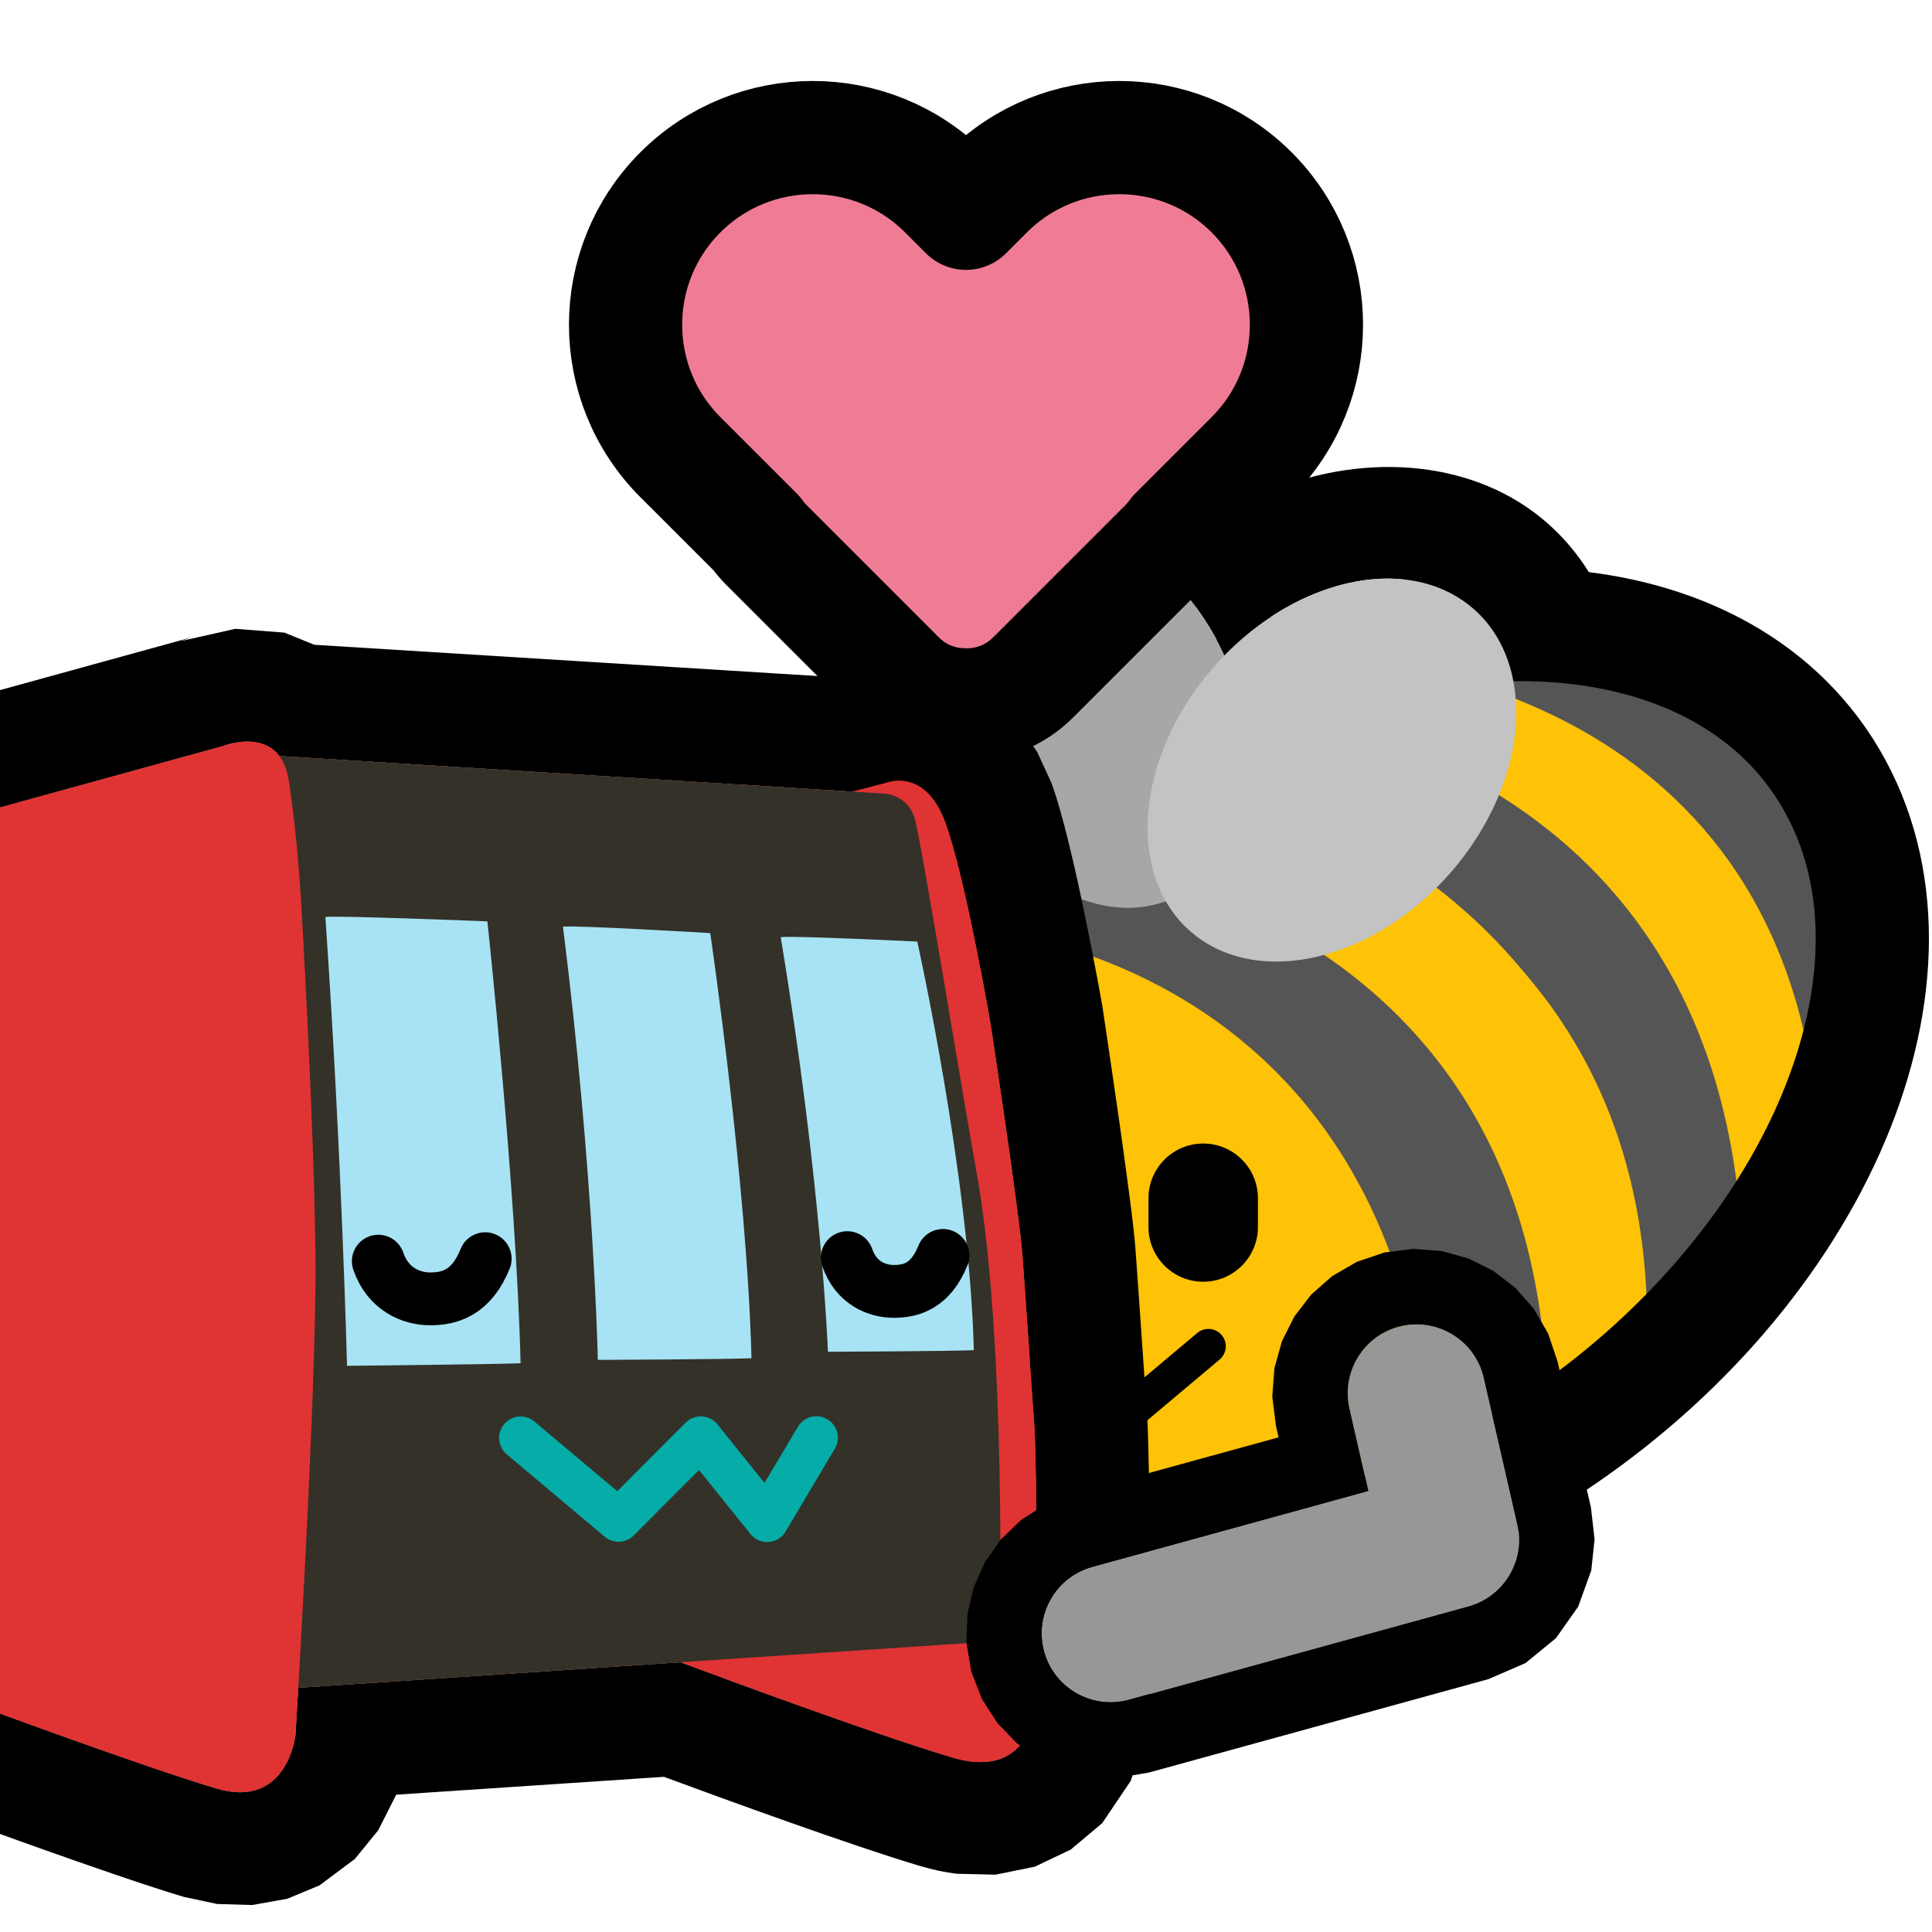 <?xml version="1.0" encoding="UTF-8" standalone="no"?>
<!DOCTYPE svg PUBLIC "-//W3C//DTD SVG 1.1//EN" "http://www.w3.org/Graphics/SVG/1.1/DTD/svg11.dtd">
<svg width="100%" height="100%" viewBox="0 0 256 256" version="1.1" xmlns="http://www.w3.org/2000/svg" xmlns:xlink="http://www.w3.org/1999/xlink" xml:space="preserve" xmlns:serif="http://www.serif.com/" style="fill-rule:evenodd;clip-rule:evenodd;stroke-linecap:round;stroke-linejoin:round;stroke-miterlimit:1.5;">
    <rect id="blobbee_hug_dlr_heart" x="-0" y="0" width="256" height="256" style="fill:none;"/>
    <clipPath id="_clip1">
        <rect x="-0" y="0" width="256" height="256"/>
    </clipPath>
    <g clip-path="url(#_clip1)">
        <g id="Bee">
            <path id="Wings-outline" serif:id="Wings outline" d="M148.346,135.121C134.249,134.344 119.24,123.938 112.662,106.497C104.15,83.926 114.112,62.089 130.948,56.459C142.085,52.736 155.58,56.452 165.699,66.148C178.871,59.892 193.341,60.565 203.162,67.808C218.161,78.869 220.853,103.948 204.946,123.783C189.498,143.045 164.378,147.014 149.812,136.273C149.309,135.902 148.82,135.518 148.346,135.121ZM154.47,119.42C155.531,121.274 156.945,122.896 158.715,124.2C167.963,131.021 183.435,126.629 193.244,114.398C203.053,102.168 203.508,86.701 194.259,79.88C185.765,73.616 172.02,76.81 162.236,86.849C156.709,74.672 145.208,67.508 135.704,70.685C125.649,74.048 121.613,87.723 126.697,101.204C131.782,114.685 144.073,122.901 154.129,119.539C154.243,119.501 154.357,119.461 154.47,119.42Z"/>
            <path id="Body" d="M152.322,98.199C188.339,75.441 229.071,78.153 243.223,104.252C257.376,130.35 239.624,170.015 203.607,192.773C167.59,215.53 126.858,212.818 112.706,186.72C98.553,160.621 116.305,120.956 152.322,98.199Z" style="fill:rgb(254,194,7);"/>
            <g id="Stripes">
                <path d="M179.455,89.413C178.674,90.093 235.718,87.226 241.075,150.81C269.602,67.126 179.739,83.109 179.455,89.413Z" style="fill:rgb(85,85,85);"/>
                <path d="M241.075,151.471C237.655,90.119 180.837,88.672 181.147,86.85L159.973,95.432C159.973,95.432 228.579,94.267 231.023,166.562L239.325,152.573" style="fill:rgb(254,194,7);"/>
                <path d="M218.269,181.448L230.904,166.562C228.505,94.174 158.533,92.915 158.534,92.942L147.317,100.183C147.213,100.204 219.681,106.58 218.269,181.448Z" style="fill:rgb(85,85,85);"/>
                <path d="M148.266,100.238L136.168,110.568C136.168,110.568 205.718,118.147 204.979,192.034L218.04,182.452C222.885,109.163 147.53,100.858 146.461,101.779" style="fill:rgb(254,194,7);"/>
                <path d="M133.57,111.977L124.499,122.53C124.499,122.53 188.523,123.162 189.983,199.361L204.979,192.034C207.537,115.854 135.648,112.787 133.57,111.977Z" style="fill:rgb(85,85,85);"/>
            </g>
            <path id="Body-outline" serif:id="Body outline" d="M152.322,98.199C188.339,75.441 229.071,78.153 243.223,104.252C257.376,130.35 239.624,170.015 203.607,192.773C167.59,215.53 126.858,212.818 112.706,186.72C98.553,160.621 116.305,120.956 152.322,98.199Z" style="fill:none;stroke:black;stroke-width:15px;"/>
            <g id="Wings">
                <path id="Back-wing" serif:id="Back wing" d="M135.704,70.685C145.76,67.323 158.052,75.539 163.136,89.02C168.221,102.502 164.185,116.177 154.129,119.539C144.073,122.901 131.782,114.685 126.697,101.204C121.613,87.723 125.649,74.048 135.704,70.685Z" style="fill:rgb(167,167,167);"/>
                <path id="Front-wing" serif:id="Front wing" d="M194.259,79.88C203.508,86.701 203.053,102.168 193.244,114.398C183.435,126.629 167.963,131.021 158.715,124.2C149.466,117.38 149.921,101.913 159.73,89.682C169.538,77.452 185.01,73.06 194.259,79.88Z" style="fill:rgb(195,195,195);"/>
            </g>
            <g id="Face">
                <path id="Mouth" d="M128.439,178.362L133.715,187.232L140.824,178.377L149.631,187.207L160.122,178.388" style="fill:none;stroke:black;stroke-width:4.6px;"/>
                <path id="Eye" d="M166.682,158.774L166.682,162.584C166.682,166.586 163.433,169.835 159.431,169.835C155.428,169.835 152.179,166.586 152.179,162.584L152.179,158.774C152.179,154.772 155.428,151.523 159.431,151.523C163.433,151.523 166.682,154.772 166.682,158.774Z"/>
            </g>
        </g>
        <g id="DLR">
            <g id="Body1" serif:id="Body">
                <g id="Outline">
                    <path d="M112.927,104.894L37.012,100.178C34.494,96.855 29.484,98.878 29.484,98.878L-2.173,107.601L-2.248,226.228C-2.248,226.228 19.175,234.149 28.648,236.976C38.12,239.802 39.154,229.856 39.154,229.856C39.154,229.856 39.301,227.494 39.524,223.637L90.188,220.257C95.263,222.152 115.98,229.837 126.188,232.874C137.873,236.351 137.5,223.802 137.5,223.802C137.5,223.802 137.422,193.998 137.032,188.563C136.642,183.128 135.919,172.307 135.48,166.402C135.041,160.498 131.256,135.688 131.256,135.688C131.256,135.688 127.932,116.151 125.232,108.895C122.531,101.638 117.448,103.724 117.448,103.724L112.927,104.894Z" style="fill:rgb(224,51,51);"/>
                    <path d="M41.646,85.437L111.478,89.775L113.692,89.202L111.753,89.847L118.96,88.447L123.071,88.836L127.729,90.376L131.546,92.72L134.85,95.898L137.423,99.619L139.289,103.662C142.267,111.661 146.043,133.172 146.043,133.172C146.058,133.256 146.071,133.341 146.084,133.425C146.084,133.425 149.984,159.165 150.439,165.291C150.878,171.206 151.603,182.045 151.993,187.489C152.395,193.084 152.5,223.763 152.5,223.763L152.493,223.356L151.748,230.44L149.82,235.989L146.047,241.576L141.875,245.079L137.114,247.348L131.906,248.403L126.772,248.284C125.281,248.099 123.662,247.773 121.91,247.252C112.887,244.567 95.865,238.355 87.978,235.438L52.5,237.805L50.114,242.524L47.021,246.322L42.325,249.827L38.059,251.598L33.406,252.426L28.766,252.288L24.358,251.349C14.607,248.439 -7.45,240.297 -7.45,240.297C-13.342,238.119 -17.252,232.5 -17.248,226.219L-17.173,107.592C-17.169,100.846 -12.662,94.932 -6.158,93.14L25.499,84.417L23.867,84.969L31.183,83.323L37.683,83.824L41.646,85.437ZM112.927,104.894L37.012,100.178C34.494,96.855 29.484,98.878 29.484,98.878L-2.173,107.601L-2.248,226.228C-2.248,226.228 19.175,234.149 28.648,236.976C38.12,239.802 39.154,229.856 39.154,229.856C39.154,229.856 39.301,227.494 39.524,223.637L90.188,220.257C95.263,222.152 115.98,229.837 126.188,232.874C137.873,236.351 137.5,223.802 137.5,223.802C137.5,223.802 137.422,193.998 137.032,188.563C136.642,183.128 135.919,172.307 135.48,166.402C135.041,160.498 131.256,135.688 131.256,135.688C131.256,135.688 127.932,116.151 125.232,108.895C122.531,101.638 117.448,103.724 117.448,103.724L112.927,104.894Z"/>
                </g>
                <path id="Left-panel" serif:id="Left panel" d="M112.609,104.976L117.448,103.724C117.448,103.724 122.531,101.638 125.232,108.895C127.932,116.151 131.256,135.688 131.256,135.688C131.256,135.688 135.041,160.498 135.48,166.402C135.919,172.307 136.642,183.128 137.032,188.563C137.422,193.998 137.5,223.802 137.5,223.802C137.5,223.802 137.873,236.351 126.188,232.874C114.503,229.398 89.046,219.83 89.046,219.83L98.494,103.982L112.609,104.976Z" style="fill:rgb(224,51,51);"/>
                <path id="Front" d="M36.973,100.175L117.292,105.165C117.292,105.165 120.362,105.31 121.257,108.627C122.153,111.943 127.695,145.949 129.372,155.185C133.442,177.605 132.459,217.436 132.459,217.436L38.917,223.678L36.973,100.175Z" style="fill:rgb(52,49,40);"/>
                <path id="Right-panel" serif:id="Right panel" d="M-2.248,107.61L-2.248,226.228C-2.248,226.228 19.175,234.149 28.648,236.976C38.12,239.802 39.154,229.856 39.154,229.856C39.154,229.856 41.953,184.653 41.802,166.779C41.651,148.905 39.903,119.541 39.903,119.541C39.903,119.541 39.449,111.086 38.268,103.446C37.088,95.807 29.484,98.878 29.484,98.878L-2.248,107.61Z" style="fill:rgb(224,51,51);"/>
            </g>
            <path id="Left-window" serif:id="Left window" d="M121.544,124.762C121.544,124.762 128.458,155.804 129.037,178.906C125.996,179.05 109.706,179.115 109.706,179.115C109.706,179.115 108.883,156.972 103.447,124.174C105.118,123.965 121.544,124.762 121.544,124.762Z" style="fill:rgb(167,227,244);"/>
            <path id="Middle-window" serif:id="Middle window" d="M94.111,123.64C94.111,123.64 98.995,156.871 99.574,179.973C96.533,180.118 79.216,180.193 79.216,180.193C79.216,180.193 78.721,155.696 74.597,122.788C76.268,122.579 94.111,123.64 94.111,123.64Z" style="fill:rgb(167,227,244);"/>
            <path id="Right-window" serif:id="Right window" d="M64.58,122.084C64.58,122.084 68.402,157.533 68.981,180.635C65.941,180.78 45.981,180.98 45.981,180.98C45.981,180.98 45.304,153.47 43.116,121.504C44.787,121.295 64.58,122.084 64.58,122.084Z" style="fill:rgb(167,227,244);"/>
            <path id="Mouth1" serif:id="Mouth" d="M108.177,190.504L101.65,201.478L92.855,190.524L81.96,201.447L68.981,190.536" style="fill:none;stroke:rgb(5,172,168);stroke-width:5.69px;"/>
            <path id="Right-eye" serif:id="Right eye" d="M112.269,166.645C113.424,170.027 116.227,171.096 118.353,171.115C120.743,171.136 123.314,170.407 124.945,166.352" style="fill:none;stroke:black;stroke-width:7px;"/>
            <path id="Left-eye" serif:id="Left eye" d="M50.127,167.111C51.418,170.89 54.55,172.084 56.924,172.105C59.594,172.129 62.467,171.314 64.289,166.784" style="fill:none;stroke:black;stroke-width:7px;"/>
        </g>
        <path id="Arm" d="M201.081,205.964C200.385,209.183 197.967,211.917 194.574,212.851L149.577,225.233C144.716,226.57 139.684,223.71 138.347,218.849C137.01,213.989 139.87,208.957 144.73,207.619L181.305,197.555L178.809,186.65C177.685,181.736 180.761,176.834 185.675,175.709C190.59,174.584 195.492,177.661 196.617,182.575L201.059,201.984C201.368,203.338 201.359,204.69 201.081,205.964Z" style="fill:rgb(151,151,151);"/>
        <path d="M210.852,208.086L209.114,212.892L206.17,217.065L202.149,220.36L197.227,222.493L152.23,234.874L148.418,235.52L144.645,235.396L141.04,234.556L137.699,233.059L134.704,230.955L132.138,228.287L130.101,225.108L128.705,221.502L128.06,217.69L128.184,213.917L129.023,210.312L130.521,206.972L132.625,203.976L135.293,201.41L138.472,199.374L142.077,197.978C142.077,197.978 169.421,190.454 169.421,190.454L169.061,188.881L168.583,185.045L168.87,181.28L169.866,177.715L171.508,174.443L173.74,171.542L176.517,169.094L179.782,167.198L183.445,165.961L187.281,165.482L191.045,165.77L194.61,166.766L197.883,168.407L200.784,170.64L203.231,173.417L205.127,176.681L206.365,180.344L210.807,199.753L211.29,203.979L210.852,208.086ZM201.081,205.964C201.359,204.69 201.368,203.338 201.059,201.984L196.617,182.575C195.492,177.661 190.59,174.584 185.675,175.709C180.761,176.834 177.685,181.736 178.809,186.65L181.305,197.555L144.73,207.619C139.87,208.957 137.01,213.989 138.347,218.849C139.684,223.71 144.716,226.57 149.577,225.233L194.574,212.851C197.967,211.917 200.385,209.183 201.081,205.964Z"/>
        <path id="Heart" d="M100.241,70.661L90.15,60.571C80.47,50.89 80.47,35.171 90.15,25.491C99.831,15.81 115.55,15.81 125.231,25.491L128,28.26L130.769,25.491C140.45,15.81 156.169,15.81 165.85,25.491C175.53,35.171 175.53,50.89 165.85,60.571L155.759,70.661C155.367,71.211 154.923,71.736 154.43,72.23L136.889,89.77C134.439,92.221 131.215,93.43 128,93.4C124.785,93.43 121.561,92.221 119.111,89.77L101.57,72.23C101.077,71.736 100.633,71.211 100.241,70.661Z" style="fill:rgb(239,124,148);stroke:black;stroke-width:15px;stroke-linejoin:miter;stroke-miterlimit:5;"/>
    </g>
</svg>
